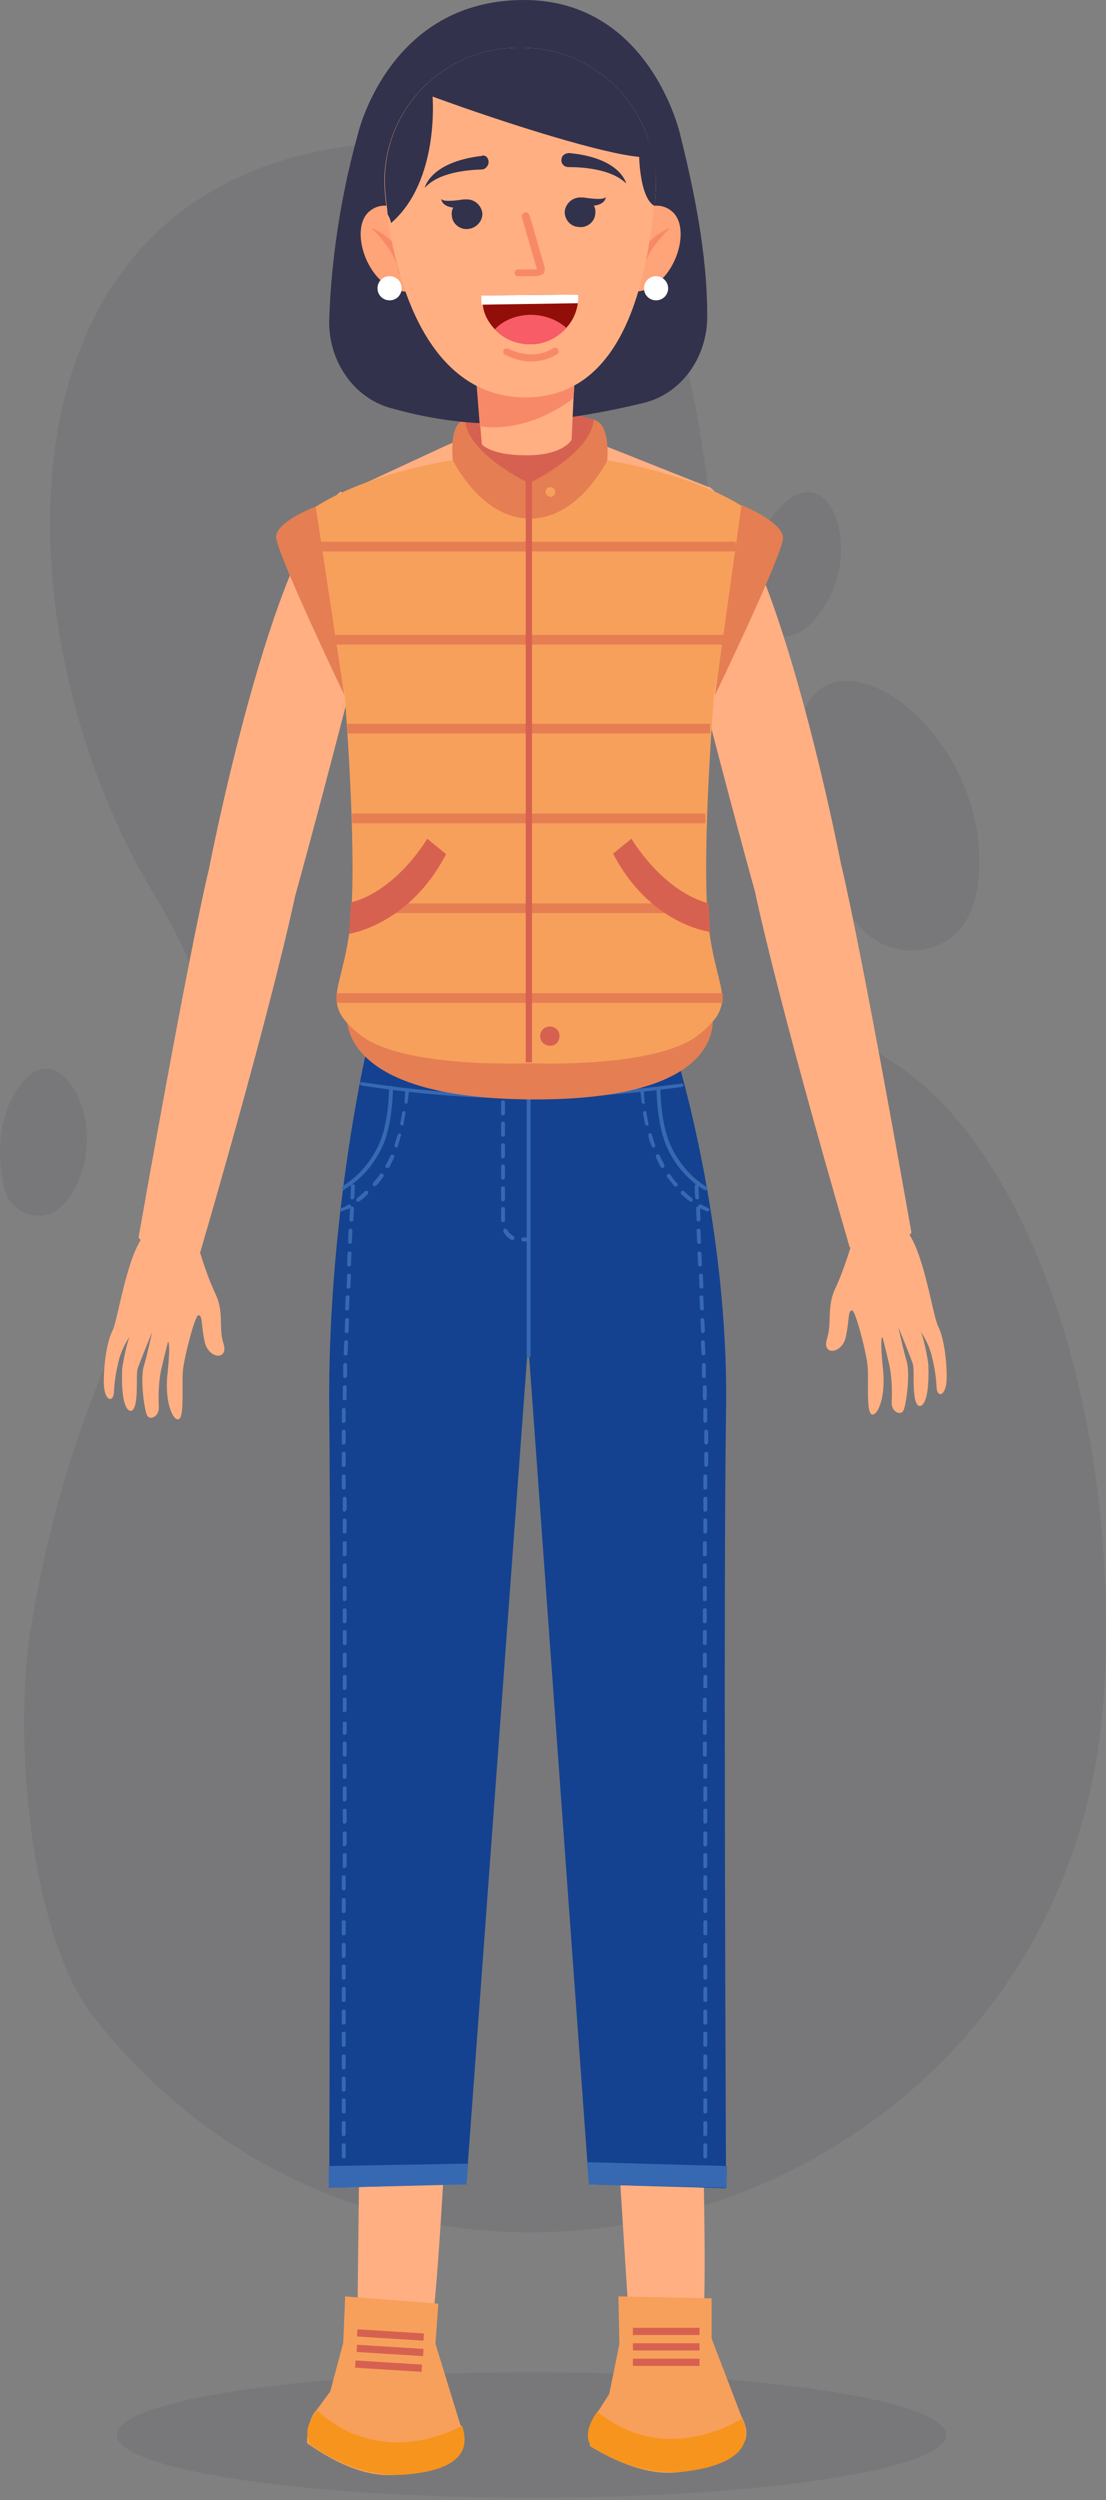 <?xml version="1.0" encoding="utf-8"?>
<!-- Generator: Adobe Illustrator 25.2.0, SVG Export Plug-In . SVG Version: 6.00 Build 0)  -->
<svg version="1.1" id="Layer_1" xmlns="http://www.w3.org/2000/svg" xmlns:xlink="http://www.w3.org/1999/xlink" x="0px" y="0px"
	 viewBox="0 0 229.1 517.8" style="enable-background:new 0 0 229.1 517.8;" xml:space="preserve">
<rect x="0" y="0" width="229.1" height="517.8" fill="#808080" stroke="none"/>
<style type="text/css">
	.st0{opacity:0.1;fill:#32324C;enable-background:new    ;}
	.st1{fill:#FFAF82;}
	.st2{fill:#144290;}
	.st3{fill:#3669B2;}
	.st4{fill:#D76150;}
	.st5{fill:#E57E53;}
	.st6{fill:#F7A05B;}
	.st7{fill:#32324C;}
	.st8{fill:#FFA378;}
	.st9{fill:#FFFFFF;}
	.st10{fill:#F88968;}
	.st11{fill:#920E08;}
	.st12{fill:#F85C66;}
	.st13{fill:#F7941D;}
</style>
<g>
	<ellipse class="st0" cx="110.1" cy="504.3" rx="85.9" ry="13"/>
	<g>
		<path class="st0" d="M228.6,351.8c-7.3,107-142.2,150.4-208.9,66.3C6,401,2.8,359.6,6.3,337.8c14.2-88,59.3-97,25.6-152.6
			S-4.8,28.4,88.3,29.3c92.9,0.8,33.1,149.4,97.1,191C214.5,239.2,232.4,296.1,228.6,351.8z"/>
		<path class="st0" d="M193.4,196.1c-5.6,2-11.8,0.1-15.6-4.5c-6.1-7.3-15.8-22.1-12.8-39.4c4.1-24.6,35.3-4.9,37.7,22.7
			C203.8,188.8,198.8,194.3,193.4,196.1z"/>
		<path class="st0" d="M160.2,131.5c-3-1-4.9-3.8-5.1-6.9c-0.1-4.9,0.6-14.1,7.3-20.3c9.6-8.9,16.2,9.3,8.3,21.4
			C166.8,131.8,163,132.3,160.2,131.5z"/>
		<path class="st0" d="M7,251.7c-3.1-0.4-5.5-2.8-6.2-5.8c-1-4.8-2-14.1,3.5-21.3c7.7-10.4,17.6,6.2,12.1,19.6
			C13.6,250.9,10,252.2,7,251.7z"/>
	</g>
	<path class="st1" d="M76.3,256.2c0,0-2.3,95-1,116L74,482.9c-0.7,1.8-1.4,3.4-1.7,4.2c-1.3,2.8-3.1,7-2.8,10c0,0.4,0.1,1,0.6,1.4
		c0.8,0.8,2.1,0.7,2.7,0.7c2.3-0.1,4.6,0.3,6.9,0.3c4.6,0.1,8.3,1.3,10.1,0c0.3-0.1,0.6-0.4,0.8-1c0.3-0.7,0-1.4,0-2.5
		c0-0.8,0.1-1.3,0.1-2c0.4-3-0.3-6.1-0.4-6.5c-0.4-1.8-0.8-2.3-1-3.8c0-1,0.1-1.8,0.3-2.5c2-18.7,2.3-38.6,4.6-59.3
		c2.1-18,3.7-34.5,1.1-49.7c6.9-30,9.7-71,10.1-106.4C105.4,265.9,91.9,256.2,76.3,256.2z"/>
	<path class="st1" d="M139.2,168.4c-0.8,17.2-1.7,34.4-2.5,51.5c-1.4,1.8-10.4,13.2-26.3,14.5c-18.6,1.4-30.3-12.2-31.4-13.5
		c0.4-17,0.7-33.9,1.1-51l-1.8-24.2c-7.5-5.3-5.3-20.3-5.3-20.3l-3.7-22.4l22.2-10.3l6.3-2.8l18.6-0.7l7.3,2.5l23.4,9.3l-2.7,23.8
		c0,0,3.2,12.4-3.7,19L139.2,168.4z"/>
	<path class="st1" d="M125.4,92.1c-0.7,4.4-3.2,19.6-15.2,19.6c-12.4,0-16.2-15.2-16.9-19.3l6.3-2.7l18.6-0.3L125.4,92.1z"/>
	<path class="st1" d="M135.1,147.1c0,0-20.4,14.4-49.8,0.8C85.3,148,112.7,155.4,135.1,147.1"/>
	<g>
		<g>
			<g>
				<path class="st1" d="M41.2,258.6c0,0,1.5,5.3,3.4,9.3s0.6,6.9,1.7,10.4s-3.1,3.2-3.9-0.4c-0.8-3.7-0.4-5.5-1.3-5.5
					c-0.7-0.1-3,8.9-3.2,11.4c-0.3,2.5,0.3,9-0.7,10c-1,1-3.2-2.7-2.5-9.3c0.7-6.8,0.1-6.6,0.1-6.6s-0.7,2.7-1.3,5.3
					c-0.7,2.8-0.7,6.2-0.6,8.2s-1.8,2.8-2.4,1.8s-1.5-7.7-0.7-10.3c0.8-2.7,1.7-7,1.7-7s-2.5,6.1-3,7.6c-0.4,1.5,0.3,7.5-1.1,8.6
					c-0.6,0.4-2.4-0.1-2.1-8.6c0,0,0.6-4.1,1.5-6.6c0,0-1.4,2-2.1,4.5c-0.6,2.3-1,4.6-1.1,6.9c-0.1,2.3-2.1,2-2.1-2.1
					s0.7-8.4,1.8-10.6c1.1-2.1,2.8-14.6,6.2-19.3L41.2,258.6z"/>
			</g>
		</g>
		<g>
			<path class="st1" d="M75.3,131.8c0,0-7.6,30.1-14.2,53.9c0,0-4.1,20.3-19.6,73.6c0,0-8,3.2-12.8-3c0,0,10.1-57.6,14.6-76.4
				c0,0,13-67.3,27.3-78.1C70.7,101.9,81.6,115.3,75.3,131.8z"/>
		</g>
	</g>
	<g>
		<g>
			<g>
				<path class="st1" d="M176.4,257.6c0,0-1.5,5.3-3.4,9.3c-1.8,3.9-0.6,6.9-1.7,10.4c-1.1,3.5,3.1,3.2,3.9-0.4
					c0.8-3.7,0.4-5.5,1.3-5.5c0.7-0.1,3,8.9,3.2,11.4c0.3,2.5-0.3,9,0.7,10c1,1,3.2-2.7,2.5-9.3c-0.7-6.8-0.1-6.6-0.1-6.6
					s0.7,2.7,1.3,5.3c0.7,2.8,0.7,6.2,0.6,8.2c-0.1,2,1.8,2.8,2.4,1.8c0.6-1,1.5-7.7,0.7-10.3c-0.8-2.7-1.7-7-1.7-7s2.5,6.1,3,7.6
					c0.4,1.5-0.3,7.5,1.1,8.6c0.6,0.4,2.4-0.1,2.1-8.6c0,0-0.6-4.1-1.5-6.6c0,0,1.4,2,2.1,4.5c0.6,2.3,1,4.6,1.1,6.9
					c0.1,2.3,2.1,2,2.1-2.1c0-4.1-0.7-8.4-1.8-10.6s-2.8-14.6-6.2-19.3L176.4,257.6z"/>
			</g>
		</g>
		<g>
			<path class="st1" d="M142.2,130.8c0,0,7.6,30.1,14.2,53.9c0,0,4.1,20.3,19.6,73.6c0,0,8,3.2,12.8-3c0,0-10.1-57.6-14.6-76.4
				c0,0-13-67.3-27.3-78.1C146.8,100.9,135.8,114.3,142.2,130.8z"/>
		</g>
	</g>
	<path class="st1" d="M115.7,256.1c0,0,4.9,94.9,7.7,115.9l7,110.4c-0.6,2-1.1,3.4-1.4,4.4c-1,3-2.5,7.3-2,10.1
		c0.1,0.4,0.3,1,0.7,1.4c0.8,0.7,2.1,0.6,2.7,0.6c2.3-0.3,4.6-0.1,6.9-0.3c4.6-0.3,8.4,0.6,10.1-0.7c0.1-0.1,0.6-0.6,0.8-1
		c0.3-0.8-0.1-1.4-0.3-2.5c-0.1-0.8,0-1.3,0-2c0.1-3-0.8-6.1-0.8-6.5c-0.6-1.8-1-2.1-1.3-3.7c-0.1-1,0-1.8,0-2.5
		c0.6-18.7-0.7-38.6,0.1-59.4c0.7-18.2,1-34.6-2.7-49.7c4.6-30.4,4.4-71.5,2.1-107C145.4,263.6,131.3,254.7,115.7,256.1z"/>
	<g>
		<g>
			<path class="st2" d="M140.1,218.6c0,0-22.2,1.5-32.7,1.5c-10.7,0-31.7-1.5-31.7-1.5s-7.9,34.5-7.5,73.4c0.4,37.9,0,161.1,0,161.1
				l28.4-0.8l12.8-174.2L122,452.4l28.4,0.8c0,0-0.6-123.2,0-161.1C151,253.6,140.1,218.6,140.1,218.6z"/>
		</g>
		<g>
			<path class="st3" d="M108,227.5c-17.5,0-33.1-2.7-33.2-2.7s-0.3-0.3-0.3-0.4c0-0.1,0.3-0.3,0.4-0.3s15.8,2.7,33.1,2.7
				s33.1-2.4,33.2-2.4c0.1,0,0.4,0.1,0.4,0.3c0,0.1-0.1,0.4-0.3,0.4C141.2,225.1,125.4,227.5,108,227.5z"/>
		</g>
		<g>
			<g>
				<g>
					<path class="st3" d="M104.2,222c-0.3,0-0.4-0.1-0.4-0.4v-1.1c0-0.3,0.1-0.4,0.4-0.4c0.3,0,0.4,0.1,0.4,0.4v1.1
						C104.6,221.9,104.4,222,104.2,222z"/>
				</g>
				<g>
					<path class="st3" d="M106.1,256.8H106c-0.7-0.3-1.4-1-1.7-1.7c-0.1-0.1,0-0.4,0.1-0.6c0.1-0.1,0.4,0,0.6,0.1
						c0.3,0.6,0.8,1.1,1.4,1.4c0.1,0.1,0.3,0.3,0.1,0.6C106.4,256.8,106.3,256.8,106.1,256.8z M104.2,253.1c-0.3,0-0.4-0.1-0.4-0.4
						v-2.3c0-0.3,0.1-0.4,0.4-0.4c0.3,0,0.4,0.1,0.4,0.4v2.3C104.6,253,104.4,253.1,104.2,253.1z M104.2,248.8
						c-0.3,0-0.4-0.1-0.4-0.4v-2.3c0-0.3,0.1-0.4,0.4-0.4c0.3,0,0.4,0.1,0.4,0.4v2.3C104.6,248.5,104.4,248.8,104.2,248.8z
						 M104.2,244.3c-0.3,0-0.4-0.1-0.4-0.4v-2.3c0-0.3,0.1-0.4,0.4-0.4c0.3,0,0.4,0.1,0.4,0.4v2.3
						C104.6,244.1,104.4,244.3,104.2,244.3z M104.2,239.9c-0.3,0-0.4-0.1-0.4-0.4v-2.3c0-0.3,0.1-0.4,0.4-0.4c0.3,0,0.4,0.1,0.4,0.4
						v2.3C104.6,239.6,104.4,239.9,104.2,239.9z M104.2,235.4c-0.3,0-0.4-0.1-0.4-0.4v-2.3c0-0.3,0.1-0.4,0.4-0.4
						c0.3,0,0.4,0.1,0.4,0.4v2.3C104.6,235.3,104.4,235.4,104.2,235.4z M104.2,231c-0.3,0-0.4-0.1-0.4-0.4v-2.3
						c0-0.3,0.1-0.4,0.4-0.4c0.3,0,0.4,0.1,0.4,0.4v2.3C104.6,230.8,104.4,231,104.2,231z M104.2,226.5c-0.3,0-0.4-0.1-0.4-0.4v-2.3
						c0-0.3,0.1-0.4,0.4-0.4c0.3,0,0.4,0.1,0.4,0.4v2.3C104.6,226.4,104.4,226.5,104.2,226.5z"/>
				</g>
				<g>
					<path class="st3" d="M109.5,257.1h-1.1c-0.3,0-0.4-0.1-0.4-0.4c0-0.3,0.1-0.4,0.4-0.4h1.1c0.3,0,0.4,0.1,0.4,0.4
						C109.8,256.9,109.7,257.1,109.5,257.1z"/>
				</g>
			</g>
		</g>
		<g>
			<path class="st3" d="M70.8,250.9c-0.1,0-0.3-0.1-0.4-0.3c0-0.1,0-0.4,0.3-0.4c0,0,0.6-0.1,1.4-0.7c0.1-0.1,0.4,0,0.6,0.1
				c0.1,0.1,0,0.4-0.1,0.6C71.6,250.6,70.9,250.7,70.8,250.9C70.9,250.9,70.9,250.9,70.8,250.9z M74.2,248.9c-0.1,0-0.3,0-0.3-0.1
				c-0.1-0.1-0.1-0.4,0-0.6c0.6-0.4,1.1-1,1.7-1.5c0.1-0.1,0.4-0.1,0.6,0c0.1,0.1,0.1,0.4,0,0.6c-0.6,0.6-1.1,1.1-1.8,1.5
				C74.3,248.8,74.3,248.9,74.2,248.9z M77.6,245.7c-0.1,0-0.1,0-0.3-0.1c-0.1-0.1-0.1-0.4,0-0.6c0.4-0.6,1-1.1,1.4-1.8
				c0.1-0.1,0.4-0.3,0.6-0.1c0.1,0.1,0.3,0.4,0.1,0.6c-0.4,0.7-1,1.3-1.4,1.8C77.7,245.5,77.6,245.7,77.6,245.7z M80.1,241.9h-0.1
				c-0.1-0.1-0.3-0.3-0.1-0.6c0.4-0.7,0.7-1.3,1-2c0.1-0.1,0.3-0.3,0.6-0.1c0.1,0.1,0.3,0.3,0.1,0.6c-0.3,0.7-0.7,1.4-1,2.1
				C80.4,241.7,80.2,241.9,80.1,241.9z M82.1,237.7C81.9,237.7,81.9,237.7,82.1,237.7c-0.3-0.1-0.4-0.3-0.4-0.6
				c0.3-0.7,0.4-1.4,0.7-2.1c0-0.1,0.3-0.3,0.4-0.3c0.1,0,0.3,0.3,0.3,0.4c-0.3,0.7-0.4,1.5-0.7,2.3
				C82.3,237.5,82.2,237.7,82.1,237.7z M83.3,233.1L83.3,233.1c-0.3,0-0.4-0.3-0.4-0.4c0.1-0.7,0.3-1.5,0.4-2.3
				c0-0.1,0.3-0.3,0.4-0.3c0.1,0,0.3,0.3,0.3,0.4c-0.1,0.7-0.3,1.5-0.4,2.3C83.6,233.1,83.5,233.1,83.3,233.1z M84.2,228.6
				L84.2,228.6c-0.3,0-0.4-0.3-0.4-0.4c0.1-1.4,0.1-2.3,0.1-2.3c0-0.3,0.1-0.4,0.4-0.4s0.4,0.1,0.4,0.4c0,0,0,0.8-0.3,2.4
				C84.5,228.5,84.3,228.6,84.2,228.6z"/>
		</g>
		<g>
			<path class="st3" d="M71.2,246.5c-0.1,0-0.3-0.1-0.3-0.3c-0.1-0.1,0-0.4,0.1-0.6c0,0,4.5-2.3,7.3-8.2c2.3-4.6,2.3-12,2.3-12.1
				c0-0.3,0.1-0.4,0.4-0.4s0.4,0.1,0.4,0.4s0,7.6-2.3,12.4c-3,6.2-7.5,8.4-7.7,8.6C71.4,246.5,71.2,246.5,71.2,246.5z"/>
		</g>
		<g>
			<path class="st3" d="M109.5,281.2c-0.3,0-0.4-0.1-0.4-0.4v-60.3c0-0.3,0.1-0.4,0.4-0.4s0.4,0.1,0.4,0.4v60.4
				C109.8,281,109.7,281.2,109.5,281.2z"/>
		</g>
		<g>
			<path class="st4" d="M105.3,223.6c0-0.8,0.7-1.5,1.5-1.5s1.5,0.7,1.5,1.5s-0.7,1.5-1.5,1.5C106,225.1,105.3,224.4,105.3,223.6z"
				/>
		</g>
		<g>
			<polygon class="st3" points="93.6,219.8 93,226.7 95.4,226.7 95.9,219.9 			"/>
		</g>
		<g>
			<polygon class="st3" points="118.2,219.9 118.5,226.8 121.1,226.5 120.6,219.8 			"/>
		</g>
		<g>
			<path class="st3" d="M71.2,451.6c-0.3,0-0.4-0.1-0.4-0.4V449c0-0.3,0.1-0.4,0.4-0.4s0.4,0.1,0.4,0.4v2.3
				C71.6,451.5,71.5,451.6,71.2,451.6z M71.2,447c-0.3,0-0.4-0.1-0.4-0.4v-2.3c0-0.3,0.1-0.4,0.4-0.4s0.4,0.1,0.4,0.4v2.3
				C71.6,446.9,71.5,447,71.2,447z M71.2,442.4c-0.3,0-0.4-0.1-0.4-0.4v-2.3c0-0.3,0.1-0.4,0.4-0.4s0.4,0.1,0.4,0.4v2.3
				C71.6,442.2,71.5,442.4,71.2,442.4z M71.2,437.7c-0.3,0-0.4-0.1-0.4-0.4V435c0-0.3,0.1-0.4,0.4-0.4s0.4,0.1,0.4,0.4v2.3
				C71.6,437.6,71.5,437.7,71.2,437.7z M71.2,433.2c-0.3,0-0.4-0.1-0.4-0.4v-2.3c0-0.3,0.1-0.4,0.4-0.4s0.4,0.1,0.4,0.4v2.3
				C71.6,432.9,71.5,433.2,71.2,433.2z M71.2,428.6c-0.3,0-0.4-0.1-0.4-0.4v-2.3c0-0.3,0.1-0.4,0.4-0.4s0.4,0.1,0.4,0.4v2.3
				C71.6,428.3,71.5,428.6,71.2,428.6z M71.2,423.9c-0.3,0-0.4-0.1-0.4-0.4v-2.3c0-0.3,0.1-0.4,0.4-0.4s0.4,0.1,0.4,0.4v2.3
				C71.6,423.8,71.5,423.9,71.2,423.9z M71.2,419.3c-0.3,0-0.4-0.1-0.4-0.4v-2.3c0-0.3,0.1-0.4,0.4-0.4s0.4,0.1,0.4,0.4v2.3
				C71.6,419.1,71.5,419.3,71.2,419.3z M71.2,414.6c-0.3,0-0.4-0.1-0.4-0.4v-2.3c0-0.3,0.1-0.4,0.4-0.4s0.4,0.1,0.4,0.4v2.3
				C71.6,414.5,71.5,414.6,71.2,414.6z M71.2,410c-0.3,0-0.4-0.1-0.4-0.4v-2.3c0-0.3,0.1-0.4,0.4-0.4l0,0c0.3,0,0.4,0.1,0.4,0.4v2.3
				C71.6,409.8,71.5,410,71.2,410z M71.2,405.5L71.2,405.5c-0.3,0-0.4-0.1-0.4-0.4v-2.3c0-0.3,0.1-0.4,0.4-0.4l0,0
				c0.3,0,0.4,0.1,0.4,0.4v2.3C71.6,405.2,71.5,405.5,71.2,405.5z M71.2,400.8L71.2,400.8c-0.3,0-0.4-0.1-0.4-0.4v-2.3
				c0-0.3,0.1-0.4,0.4-0.4l0,0c0.3,0,0.4,0.1,0.4,0.4v2.3C71.6,400.7,71.5,400.8,71.2,400.8z M71.2,396.2L71.2,396.2
				c-0.3,0-0.4-0.1-0.4-0.4v-2.3c0-0.3,0.1-0.4,0.4-0.4s0.4,0.1,0.4,0.4v2.3C71.6,396,71.5,396.2,71.2,396.2z M71.2,391.5
				L71.2,391.5c-0.3,0-0.4-0.1-0.4-0.4v-2.3c0-0.3,0.1-0.4,0.4-0.4l0,0c0.3,0,0.4,0.1,0.4,0.4v2.3C71.6,391.4,71.5,391.5,71.2,391.5
				z M71.4,386.9L71.4,386.9c-0.3,0-0.4-0.1-0.4-0.4v-2.3c0-0.3,0.1-0.4,0.4-0.4l0,0c0.3,0,0.4,0.1,0.4,0.4v2.3
				C71.6,386.7,71.5,386.9,71.4,386.9z M71.4,382.4L71.4,382.4c-0.3,0-0.4-0.1-0.4-0.4v-2.3c0-0.3,0.1-0.4,0.4-0.4l0,0
				c0.3,0,0.4,0.1,0.4,0.4v2.3C71.6,382.1,71.5,382.4,71.4,382.4z M71.4,377.7L71.4,377.7c-0.3,0-0.4-0.1-0.4-0.4v-2.3
				c0-0.3,0.1-0.4,0.4-0.4l0,0c0.3,0,0.4,0.1,0.4,0.4v2.3C71.6,377.6,71.5,377.7,71.4,377.7z M71.4,373.1L71.4,373.1
				c-0.3,0-0.4-0.1-0.4-0.4v-2.3c0-0.3,0.1-0.4,0.4-0.4l0,0c0.3,0,0.4,0.1,0.4,0.4v2.3C71.8,372.9,71.5,373.1,71.4,373.1z
				 M71.4,368.4L71.4,368.4c-0.3,0-0.4-0.1-0.4-0.4v-2.3c0-0.3,0.1-0.4,0.4-0.4l0,0c0.3,0,0.4,0.1,0.4,0.4v2.3
				C71.8,368.3,71.5,368.4,71.4,368.4z M71.4,363.8L71.4,363.8c-0.3,0-0.4-0.1-0.4-0.4v-2.3c0-0.3,0.1-0.4,0.4-0.4l0,0
				c0.3,0,0.4,0.1,0.4,0.4v2.3C71.8,363.7,71.6,363.8,71.4,363.8z M71.4,359.3L71.4,359.3c-0.3,0-0.4-0.1-0.4-0.4v-2.3h0.4h0.4v2.3
				C71.8,359,71.6,359.3,71.4,359.3z M71.4,354.6L71.4,354.6c-0.3,0-0.4-0.1-0.4-0.4V352c0-0.3,0.1-0.4,0.4-0.4l0,0
				c0.3,0,0.4,0.1,0.4,0.4v2.3C71.8,354.4,71.6,354.6,71.4,354.6z M71.4,350L71.4,350c-0.3,0-0.4-0.1-0.4-0.4v-2.3
				c0-0.3,0.1-0.4,0.4-0.4l0,0c0.3,0,0.4,0.1,0.4,0.4v2.3C71.8,349.9,71.6,350,71.4,350z M71.4,345.4L71.4,345.4
				c-0.3,0-0.4-0.1-0.4-0.4v-2.3c0-0.3,0.1-0.4,0.4-0.4l0,0c0.3,0,0.4,0.1,0.4,0.4v2.3C71.8,345.2,71.6,345.4,71.4,345.4z
				 M71.4,340.7c-0.3,0-0.4-0.1-0.4-0.4V338c0-0.3,0.1-0.4,0.4-0.4s0.4,0.1,0.4,0.4v2.3C71.8,340.6,71.6,340.7,71.4,340.7z
				 M71.4,336.2c-0.3,0-0.4-0.1-0.4-0.4v-2.3c0-0.3,0.1-0.4,0.4-0.4l0,0c0.3,0,0.4,0.1,0.4,0.4v2.3
				C71.8,335.9,71.6,336.2,71.4,336.2L71.4,336.2z M71.4,331.6c-0.3,0-0.4-0.1-0.4-0.4v-2.3c0-0.3,0.1-0.4,0.4-0.4l0,0
				c0.3,0,0.4,0.1,0.4,0.4v2.3C71.8,331.4,71.6,331.6,71.4,331.6L71.4,331.6z M71.4,326.9c-0.3,0-0.4-0.1-0.4-0.4v-2.3
				c0-0.3,0.1-0.4,0.4-0.4l0,0c0.3,0,0.4,0.1,0.4,0.4v2.3C71.8,326.8,71.6,326.9,71.4,326.9L71.4,326.9z M71.4,322.3
				c-0.3,0-0.4-0.1-0.4-0.4v-2.3c0-0.3,0.1-0.4,0.4-0.4l0,0c0.3,0,0.4,0.1,0.4,0.4v2.3C71.8,322.1,71.6,322.3,71.4,322.3L71.4,322.3
				z M71.4,317.6c-0.3,0-0.4-0.1-0.4-0.4v-2.3c0-0.3,0.1-0.4,0.4-0.4l0,0c0.1,0,0.4,0.1,0.4,0.4v2.3
				C71.8,317.5,71.5,317.6,71.4,317.6L71.4,317.6z M71.4,313.1c-0.1,0-0.4-0.1-0.4-0.4c0-0.8,0-1.5,0-2.3c0-0.3,0.1-0.4,0.4-0.4l0,0
				c0.1,0,0.4,0.1,0.4,0.4c0,0.7,0,1.5,0,2.3C71.6,312.8,71.5,313.1,71.4,313.1L71.4,313.1z M71.2,308.5c-0.1,0-0.4-0.1-0.4-0.4
				c0-0.7,0-1.5,0-2.3c0-0.3,0.1-0.4,0.4-0.4l0,0c0.3,0,0.4,0.1,0.4,0.4c0,0.8,0,1.5,0,2.3C71.6,308.3,71.5,308.5,71.2,308.5
				L71.2,308.5z M71.2,303.8c-0.3,0-0.4-0.1-0.4-0.4c0-0.7,0-1.5,0-2.3c0-0.3,0.1-0.4,0.4-0.4l0,0c0.3,0,0.4,0.1,0.4,0.4
				c0,0.8,0,1.5,0,2.3C71.6,303.7,71.4,303.8,71.2,303.8z M71.2,299.2L71.2,299.2c-0.3,0-0.4-0.1-0.4-0.4c0-0.7,0-1.5,0-2.3
				c0-0.1,0.1-0.4,0.4-0.4l0,0c0.3,0,0.4,0.1,0.4,0.4c0,0.8,0,1.5,0,2.3C71.6,299,71.4,299.2,71.2,299.2z M71.2,294.7L71.2,294.7
				c-0.3,0-0.4-0.1-0.4-0.4c0-0.7,0-1.5,0-2.3c0-0.1,0.1-0.4,0.4-0.4l0,0c0.3,0,0.4,0.1,0.4,0.4c0,0.8,0,1.5,0,2.3
				C71.6,294.4,71.5,294.7,71.2,294.7z M71.4,290L71.4,290c-0.3,0-0.4-0.1-0.4-0.4c0-0.7,0-1.5,0-2.3c0-0.1,0.1-0.4,0.4-0.4l0,0
				c0.3,0,0.4,0.1,0.4,0.4c0,0.7,0,1.5,0,2.3C71.8,289.9,71.6,290,71.4,290z M71.5,285.4L71.5,285.4c-0.3,0-0.4-0.1-0.4-0.4v-2.3
				c0-0.3,0.1-0.4,0.4-0.4s0.4,0.1,0.4,0.4v2.3C71.9,285.2,71.6,285.4,71.5,285.4z M71.6,280.7L71.6,280.7c-0.3,0-0.4-0.1-0.4-0.4
				l0.1-2.3c0-0.3,0.1-0.4,0.4-0.4s0.4,0.1,0.4,0.4l-0.1,2.3C72.1,280.6,71.8,280.7,71.6,280.7z M71.8,276.1L71.8,276.1
				c-0.3,0-0.4-0.1-0.4-0.4l0.1-2.3c0-0.3,0.1-0.4,0.4-0.4s0.4,0.1,0.4,0.4l-0.1,2.3C72.2,275.9,72.1,276.1,71.8,276.1z M71.9,271.4
				L71.9,271.4c-0.3,0-0.4-0.1-0.4-0.4l0.1-2.3c0-0.3,0.1-0.4,0.4-0.4s0.4,0.1,0.4,0.4l-0.1,2.3C72.3,271.3,72.2,271.4,71.9,271.4z
				 M72.2,266.9L72.2,266.9c-0.3,0-0.4-0.1-0.4-0.4l0.1-2.3c0-0.3,0.1-0.4,0.4-0.4s0.4,0.1,0.4,0.4l-0.1,2.3
				C72.5,266.8,72.3,266.9,72.2,266.9z M72.3,262.3L72.3,262.3c-0.3,0-0.4-0.1-0.4-0.4l0.1-2.3c0-0.3,0.1-0.4,0.4-0.4
				s0.4,0.1,0.4,0.4l-0.1,2.3C72.8,262.1,72.5,262.3,72.3,262.3z M72.5,257.6L72.5,257.6c-0.3,0-0.4-0.1-0.4-0.4l0.1-2.3
				c0-0.3,0.1-0.4,0.4-0.4s0.4,0.1,0.4,0.4l-0.1,2.3C72.9,257.5,72.8,257.6,72.5,257.6z M72.8,253L72.8,253c-0.3,0-0.4-0.1-0.4-0.4
				l0.1-2.3c0-0.3,0.1-0.4,0.4-0.4s0.4,0.1,0.4,0.4l-0.1,2.4C73.2,252.9,72.9,253,72.8,253z M73,248.4
				C72.9,248.4,72.9,248.4,73,248.4c-0.3,0-0.4-0.1-0.4-0.4c0.1-1.5,0.1-2.3,0.1-2.3c0-0.3,0.1-0.4,0.4-0.4s0.4,0.1,0.4,0.4
				c0,0,0,0.8-0.1,2.3C73.3,248.2,73.2,248.4,73,248.4z"/>
		</g>
		<g>
			<path class="st3" d="M146.5,250.9C146.5,250.9,146.4,250.9,146.5,250.9c-0.1,0-0.7-0.3-1.7-0.7c-0.1-0.1-0.3-0.3-0.1-0.6
				c0.1-0.1,0.3-0.3,0.6-0.1c0.8,0.4,1.4,0.7,1.4,0.7c0.1,0,0.3,0.3,0.3,0.4C146.8,250.7,146.7,250.9,146.5,250.9z M143.2,248.9
				c-0.1,0-0.1,0-0.3-0.1c-0.6-0.4-1.3-1-1.8-1.5c-0.1-0.1-0.1-0.4,0-0.6c0.1-0.1,0.4-0.1,0.6,0c0.6,0.6,1.1,1,1.7,1.5
				c0.1,0.1,0.1,0.4,0,0.6C143.4,248.8,143.3,248.9,143.2,248.9z M139.9,245.7c-0.1,0-0.3,0-0.3-0.1c-0.4-0.6-1-1.3-1.4-1.8
				c-0.1-0.1-0.1-0.4,0.1-0.6c0.1-0.1,0.4-0.1,0.6,0.1c0.4,0.6,0.8,1.3,1.4,1.8c0.1,0.1,0.1,0.4,0,0.6
				C140.1,245.7,139.9,245.7,139.9,245.7z M137.2,241.9c-0.1,0-0.3-0.1-0.3-0.1c-0.4-0.7-0.7-1.4-1-2.1c-0.1-0.1,0-0.4,0.1-0.6
				c0.1-0.1,0.4,0,0.6,0.1c0.3,0.7,0.7,1.4,1,2c0.1,0.1,0,0.4-0.1,0.6C137.4,241.9,137.4,241.9,137.2,241.9z M135.4,237.7
				c-0.1,0-0.3-0.1-0.4-0.3c-0.3-0.7-0.6-1.4-0.7-2.3c0-0.1,0-0.4,0.3-0.4c0.1,0,0.4,0,0.4,0.3c0.3,0.7,0.4,1.4,0.7,2.1
				C135.8,237.4,135.7,237.5,135.4,237.7L135.4,237.7z M134,233.1c-0.1,0-0.3-0.1-0.4-0.3c-0.1-0.7-0.3-1.5-0.4-2.3
				c0-0.1,0.1-0.4,0.3-0.4c0.1,0,0.4,0.1,0.4,0.3c0.1,0.7,0.3,1.5,0.4,2.3C134.4,233,134.4,233.1,134,233.1
				C134.1,233.1,134.1,233.1,134,233.1z M133.3,228.6c-0.1,0-0.4-0.1-0.4-0.3c-0.1-1.4-0.3-2.3-0.3-2.4c0-0.3,0.1-0.4,0.4-0.4
				c0.3,0,0.4,0.1,0.4,0.4c0,0,0,0.8,0.1,2.3C133.7,228.5,133.6,228.6,133.3,228.6L133.3,228.6z"/>
		</g>
		<g>
			<path class="st3" d="M146.1,246.5H146c-0.1-0.1-4.8-2.4-7.7-8.6c-2.3-4.8-2.3-12.1-2.3-12.4s0.1-0.4,0.4-0.4
				c0.3,0,0.4,0.1,0.4,0.4c0,0.1,0,7.5,2.3,12.1c2.8,5.9,7.3,8.2,7.3,8.2c0.1,0.1,0.3,0.3,0.1,0.6
				C146.4,246.5,146.3,246.5,146.1,246.5z"/>
		</g>
		<g>
			<path class="st3" d="M146.1,451.6c-0.3,0-0.4-0.1-0.4-0.4V449c0-0.3,0.1-0.4,0.4-0.4c0.3,0,0.4,0.1,0.4,0.4v2.3
				C146.5,451.5,146.4,451.6,146.1,451.6z M146.1,447c-0.3,0-0.4-0.1-0.4-0.4v-2.3c0-0.3,0.1-0.4,0.4-0.4c0.3,0,0.4,0.1,0.4,0.4v2.3
				C146.5,446.9,146.4,447,146.1,447z M146.1,442.4c-0.3,0-0.4-0.1-0.4-0.4v-2.3c0-0.3,0.1-0.4,0.4-0.4c0.3,0,0.4,0.1,0.4,0.4v2.3
				C146.5,442.2,146.4,442.4,146.1,442.4z M146.1,437.7c-0.3,0-0.4-0.1-0.4-0.4V435c0-0.3,0.1-0.4,0.4-0.4c0.3,0,0.4,0.1,0.4,0.4
				v2.3C146.5,437.6,146.4,437.7,146.1,437.7z M146.1,433.2c-0.3,0-0.4-0.1-0.4-0.4v-2.3c0-0.3,0.1-0.4,0.4-0.4
				c0.3,0,0.4,0.1,0.4,0.4v2.3C146.5,432.9,146.4,433.2,146.1,433.2z M146.1,428.6c-0.3,0-0.4-0.1-0.4-0.4v-2.3
				c0-0.3,0.1-0.4,0.4-0.4c0.3,0,0.4,0.1,0.4,0.4v2.3C146.5,428.3,146.4,428.6,146.1,428.6z M146.1,423.9c-0.3,0-0.4-0.1-0.4-0.4
				v-2.3c0-0.3,0.1-0.4,0.4-0.4c0.3,0,0.4,0.1,0.4,0.4v2.3C146.5,423.8,146.4,423.9,146.1,423.9z M146.1,419.3
				c-0.3,0-0.4-0.1-0.4-0.4v-2.3c0-0.3,0.1-0.4,0.4-0.4c0.3,0,0.4,0.1,0.4,0.4v2.3C146.5,419.1,146.4,419.3,146.1,419.3z
				 M146.1,414.6c-0.3,0-0.4-0.1-0.4-0.4v-2.3c0-0.3,0.1-0.4,0.4-0.4c0.3,0,0.4,0.1,0.4,0.4v2.3
				C146.5,414.5,146.4,414.6,146.1,414.6z M146.1,410c-0.3,0-0.4-0.1-0.4-0.4v-2.3c0-0.3,0.1-0.4,0.4-0.4l0,0c0.3,0,0.4,0.1,0.4,0.4
				v2.3C146.5,409.8,146.4,410,146.1,410z M146.1,405.5c-0.3,0-0.4-0.1-0.4-0.4v-2.3c0-0.3,0.1-0.4,0.4-0.4l0,0
				c0.3,0,0.4,0.1,0.4,0.4v2.3C146.5,405.2,146.4,405.5,146.1,405.5L146.1,405.5z M146.1,400.8c-0.3,0-0.4-0.1-0.4-0.4v-2.3
				c0-0.3,0.1-0.4,0.4-0.4l0,0c0.3,0,0.4,0.1,0.4,0.4v2.3C146.5,400.7,146.4,400.8,146.1,400.8L146.1,400.8z M146.1,396.2
				c-0.3,0-0.4-0.1-0.4-0.4v-2.3c0-0.3,0.1-0.4,0.4-0.4l0,0c0.3,0,0.4,0.1,0.4,0.4v2.3C146.5,396,146.4,396.2,146.1,396.2
				L146.1,396.2z M146.1,391.5c-0.3,0-0.4-0.1-0.4-0.4v-2.3c0-0.3,0.1-0.4,0.4-0.4l0,0c0.3,0,0.4,0.1,0.4,0.4v2.3
				C146.5,391.4,146.4,391.5,146.1,391.5L146.1,391.5z M146.1,386.9c-0.3,0-0.4-0.1-0.4-0.4v-2.3c0-0.3,0.1-0.4,0.4-0.4l0,0
				c0.3,0,0.4,0.1,0.4,0.4v2.3C146.5,386.7,146.3,386.9,146.1,386.9L146.1,386.9z M146.1,382.4c-0.3,0-0.4-0.1-0.4-0.4v-2.3
				c0-0.3,0.1-0.4,0.4-0.4l0,0c0.3,0,0.4,0.1,0.4,0.4v2.3C146.5,382.1,146.3,382.4,146.1,382.4L146.1,382.4z M146.1,377.7
				c-0.3,0-0.4-0.1-0.4-0.4v-2.3c0-0.3,0.1-0.4,0.4-0.4c0.3,0,0.4,0.1,0.4,0.4v2.3C146.4,377.6,146.3,377.7,146.1,377.7L146.1,377.7
				z M146.1,373.1c-0.3,0-0.4-0.1-0.4-0.4v-2.3c0-0.3,0.1-0.4,0.4-0.4l0,0c0.3,0,0.4,0.1,0.4,0.4v2.3
				C146.4,372.9,146.3,373.1,146.1,373.1L146.1,373.1z M146.1,368.4c-0.3,0-0.4-0.1-0.4-0.4v-2.3c0-0.3,0.1-0.4,0.4-0.4l0,0
				c0.3,0,0.4,0.1,0.4,0.4v2.3C146.4,368.3,146.3,368.4,146.1,368.4L146.1,368.4z M146,363.8c-0.3,0-0.4-0.1-0.4-0.4v-2.3
				c0-0.3,0.1-0.4,0.4-0.4l0,0c0.3,0,0.4,0.1,0.4,0.4v2.3C146.4,363.7,146.3,363.8,146,363.8L146,363.8z M146,359.3
				c-0.3,0-0.4-0.1-0.4-0.4v-2.3c0-0.3,0.1-0.4,0.4-0.4l0,0c0.3,0,0.4,0.1,0.4,0.4v2.3C146.4,359,146.3,359.3,146,359.3L146,359.3z
				 M146,354.6c-0.3,0-0.4-0.1-0.4-0.4V352c0-0.3,0.1-0.4,0.4-0.4l0,0c0.3,0,0.4,0.1,0.4,0.4v2.3C146.4,354.4,146.3,354.6,146,354.6
				L146,354.6z M145.7,349.6v-2.3c0-0.3,0.1-0.4,0.4-0.4l0,0c0.3,0,0.4,0.1,0.4,0.4v2.3H145.7z M146,345.4c-0.3,0-0.4-0.1-0.4-0.4
				v-2.3c0-0.3,0.1-0.4,0.4-0.4s0.4,0.1,0.4,0.4v2.3C146.4,345.2,146.3,345.4,146,345.4L146,345.4z M146,340.7
				c-0.3,0-0.4-0.1-0.4-0.4V338c0-0.3,0.1-0.4,0.4-0.4l0,0c0.3,0,0.4,0.1,0.4,0.4v2.3C146.4,340.6,146.3,340.7,146,340.7z
				 M146,336.2L146,336.2c-0.3,0-0.4-0.1-0.4-0.4v-2.3c0-0.3,0.1-0.4,0.4-0.4l0,0c0.3,0,0.4,0.1,0.4,0.4v2.3
				C146.4,335.9,146.3,336.2,146,336.2z M146,331.6L146,331.6c-0.3,0-0.4-0.1-0.4-0.4v-2.3c0-0.3,0.1-0.4,0.4-0.4l0,0
				c0.3,0,0.4,0.1,0.4,0.4v2.3C146.4,331.4,146.3,331.6,146,331.6z M146,326.9L146,326.9c-0.3,0-0.4-0.1-0.4-0.4v-2.3
				c0-0.3,0.1-0.4,0.4-0.4l0,0c0.3,0,0.4,0.1,0.4,0.4v2.3C146.4,326.8,146.3,326.9,146,326.9z M146,322.3L146,322.3
				c-0.3,0-0.4-0.1-0.4-0.4v-2.3c0-0.3,0.1-0.4,0.4-0.4l0,0c0.3,0,0.4,0.1,0.4,0.4v2.3C146.4,322.1,146.3,322.3,146,322.3z
				 M146.1,317.6L146.1,317.6c-0.3,0-0.4-0.1-0.4-0.4v-2.3c0-0.3,0.1-0.4,0.4-0.4l0,0c0.3,0,0.4,0.1,0.4,0.4v2.3
				C146.4,317.5,146.3,317.6,146.1,317.6z M146.1,313.1L146.1,313.1c-0.3,0-0.4-0.1-0.4-0.4c0-0.8,0-1.5,0-2.3
				c0-0.1,0.1-0.4,0.4-0.4l0,0c0.3,0,0.4,0.1,0.4,0.4c0,0.7,0,1.5,0,2.3C146.5,312.8,146.3,313.1,146.1,313.1z M146.1,308.5
				L146.1,308.5c-0.3,0-0.4-0.1-0.4-0.4c0-0.7,0-1.5,0-2.3c0-0.3,0.1-0.4,0.4-0.4l0,0c0.3,0,0.4,0.1,0.4,0.4c0,0.8,0,1.5,0,2.3
				C146.5,308.3,146.4,308.5,146.1,308.5z M146.3,303.8c-0.3,0-0.4-0.1-0.4-0.4c0-0.7,0-1.5,0-2.3c0-0.3,0.1-0.4,0.4-0.4l0,0
				c0.3,0,0.4,0.1,0.4,0.4c0,0.8,0,1.5,0,2.3C146.5,303.7,146.4,303.8,146.3,303.8z M146.3,299.2c-0.1,0-0.4-0.1-0.4-0.4
				c0-0.7,0-1.5,0-2.3c0-0.3,0.1-0.4,0.4-0.4l0,0c0.1,0,0.4,0.1,0.4,0.4c0,0.8,0,1.5,0,2.3C146.5,299,146.4,299.2,146.3,299.2
				L146.3,299.2z M146.1,294.7c-0.1,0-0.4-0.1-0.4-0.4c0-0.7,0-1.5,0-2.3c0-0.3,0.1-0.4,0.4-0.4l0,0c0.1,0,0.4,0.1,0.4,0.4
				c0,0.8,0,1.5,0,2.3C146.5,294.4,146.4,294.5,146.1,294.7L146.1,294.7z M146,290c-0.1,0-0.4-0.1-0.4-0.4c0-0.7,0-1.5,0-2.3
				c0-0.3,0.1-0.4,0.4-0.4l0,0c0.1,0,0.4,0.1,0.4,0.4c0,0.7,0,1.5,0,2.3C146.4,289.7,146.3,290,146,290L146,290z M145.8,285.4
				c-0.1,0-0.4-0.1-0.4-0.4v-2.3c0-0.3,0.1-0.4,0.4-0.4c0.1,0,0.4,0.1,0.4,0.4v2.3C146.3,285.2,146.1,285.4,145.8,285.4
				C146,285.4,146,285.4,145.8,285.4z M145.7,280.7c-0.1,0-0.4-0.1-0.4-0.4l-0.1-2.3c0-0.3,0.1-0.4,0.4-0.4c0.3,0,0.4,0.1,0.4,0.4
				l0.1,2.3C146.1,280.6,146,280.7,145.7,280.7C145.8,280.7,145.8,280.7,145.7,280.7z M145.6,276.1c-0.1,0-0.4-0.1-0.4-0.4l-0.1-2.3
				c0-0.3,0.1-0.4,0.4-0.4c0.1,0,0.4,0.1,0.4,0.4l0.1,2.3C146,275.9,145.8,276.1,145.6,276.1L145.6,276.1z M145.4,271.4
				c-0.1,0-0.4-0.1-0.4-0.4l-0.1-2.3c0-0.3,0.1-0.4,0.4-0.4c0.3,0,0.4,0.1,0.4,0.4l0.1,2.3C145.8,271.3,145.7,271.4,145.4,271.4
				L145.4,271.4z M145.3,266.9c-0.1,0-0.4-0.1-0.4-0.4l-0.1-2.3c0-0.3,0.1-0.4,0.4-0.4c0.1,0,0.4,0.1,0.4,0.4l0.1,2.3
				C145.7,266.7,145.4,266.9,145.3,266.9L145.3,266.9z M145,262.3c-0.1,0-0.4-0.1-0.4-0.4l-0.1-2.3c0-0.3,0.1-0.4,0.4-0.4
				c0.1,0,0.4,0.1,0.4,0.4l0.1,2.3C145.4,262.1,145.3,262.3,145,262.3C145.1,262.3,145.1,262.3,145,262.3z M144.8,257.6
				c-0.1,0-0.4-0.1-0.4-0.4l-0.1-2.3c0-0.3,0.1-0.4,0.4-0.4c0.3,0,0.4,0.1,0.4,0.4l0.1,2.3C145.3,257.5,145.1,257.6,144.8,257.6
				L144.8,257.6z M144.7,253c-0.1,0-0.4-0.1-0.4-0.4l-0.1-2.3c0-0.3,0.1-0.4,0.4-0.4c0.3,0,0.4,0.1,0.4,0.4l0.1,2.3
				C145,252.9,144.8,253,144.7,253L144.7,253z M144.4,248.4c-0.1,0-0.4-0.1-0.4-0.4c-0.1-1.5-0.1-2.3-0.1-2.3c0-0.3,0.1-0.4,0.4-0.4
				c0.3,0,0.4,0.1,0.4,0.4c0,0,0,0.8,0.1,2.3C144.8,248.2,144.7,248.4,144.4,248.4L144.4,248.4z"/>
		</g>
		<g>
			<polygon class="st3" points="96.6,452.4 68.1,453.1 68.1,448.6 97,448.1 			"/>
		</g>
		<g>
			<polygon class="st3" points="122,452.4 150.5,453.1 150.6,448.6 121.6,447.8 			"/>
		</g>
	</g>
	<g>
		<g>
			<path class="st5" d="M71.9,209.8c0,0-3.2,17.9,39,17.9s36.5-18.6,36.5-18.6L71.9,209.8z"/>
		</g>
		<g>
			<path class="st4" d="M95.6,87c0,0,12.5-4.5,27.9,0c0,0-5.5,17.9-14.4,17.9C100.1,104.9,95.6,87,95.6,87z"/>
		</g>
		<g>
			<path class="st6" d="M96.3,87c0,0-3.2,0-2.5,8.3c0,0-17.9,2.5-29.4,10.3l7,38.4c0,0,2.5,30.7,1.3,46c-1.3,15.3-7,17.3,2,24.4
				c9,7,35.2,5.8,35.2,5.8V109.4v-9C109.7,100.4,96.8,94,96.3,87z"/>
		</g>
		<g>
			<path class="st5" d="M65.4,104.9c0,0-8.2,3.1-8.2,6.3c0,3.2,14.1,32.7,14.1,32.7L65.4,104.9z"/>
		</g>
		<g>
			<path class="st6" d="M123,87c0,0,3.2,0,2.5,8.3c0,0,17.9,2.5,29.4,10.3l-7,38.4c0,0-2.5,30.7-1.3,46c1.3,15.3,7,17.3-2,24.4
				c-9,7-35.2,5.8-35.2,5.8V109.4v-9C109.7,100.4,122.5,94,123,87z"/>
		</g>
		<g>
			<path class="st5" d="M153.6,104.6c0,0,8.6,3.5,8.6,6.8S148.1,144,148.1,144L153.6,104.6z"/>
		</g>
		<g>
			<path class="st5" d="M123,87c-0.7,7-13.4,13.1-13.4,13.1S96.8,94,96.3,87c0,0-3.2,0-2.5,8.3c0,0,5.8,12.1,16,12.1
				s16-12.1,16-12.1C126.3,87,123,87,123,87z"/>
		</g>
		<g>
			<rect x="66.4" y="112.2" class="st5" width="86" height="2"/>
		</g>
		<g>
			<rect x="66.4" y="131.5" class="st5" width="86" height="2"/>
		</g>
		<g>
			<rect x="71.9" y="149.9" class="st5" width="75.2" height="2"/>
		</g>
		<g>
			<rect x="72.9" y="168.5" class="st5" width="73.2" height="2"/>
		</g>
		<g>
			<rect x="72.9" y="187.1" class="st5" width="73.5" height="2"/>
		</g>
		<g>
			<rect x="69.7" y="205.7" class="st5" width="80" height="2"/>
		</g>
		<g>
			<path class="st6" d="M113,101.9c0-0.6,0.4-1,1-1s1,0.4,1,1c0,0.6-0.4,1-1,1C113.5,102.8,113,102.4,113,101.9z"/>
		</g>
		<g>
			<path class="st4" d="M111.9,214.6c0-1.1,0.8-2,2-2c1.1,0,2,0.8,2,2c0,1.1-0.8,2-2,2C112.7,216.5,111.9,215.7,111.9,214.6z"/>
		</g>
		<g>
			<path class="st4" d="M130.8,173.7c0,0,6.3,10.8,16,13.4l0.3,5.9c0,0-12.4-1.4-20.1-16.2L130.8,173.7z"/>
		</g>
		<g>
			<path class="st4" d="M88.5,173.7c0,0-6.2,10.7-15.8,13.2l-0.4,6.5c0,0,12.5-1.8,20.1-16.5L88.5,173.7z"/>
		</g>
		<g>
			<rect x="108.9" y="99.5" class="st4" width="1.3" height="120.5"/>
		</g>
	</g>
	<g>
		<path class="st7" d="M140.9,27.9c3.9,15.6,5.6,27.2,5.6,37.6c0,8.7-5.5,16.2-13.4,18c-7,1.7-16.5,3.5-26.3,4.1
			c-9.7,0.6-18.9-1.1-25.9-3.1c-7.7-2.1-13-9.9-12.7-18.4c0.3-9.4,1.7-23.1,5.9-38.2c0,0,6.3-27.9,34.4-27.9
			C134.7,0,140.9,27.9,140.9,27.9z"/>
		<g>
			<g>
				<g>
					<g>
						<path class="st8" d="M85.9,45.5c0,0-5.2-5.1-9.3-1.8c-4.9,3.9,0.3,18,8.9,16.6L85.9,45.5z"/>
					</g>
				</g>
			</g>
			<path class="st9" d="M83.2,59.7c0,1.4-1.1,2.5-2.5,2.5s-2.5-1.1-2.5-2.5s1.1-2.5,2.5-2.5C82.1,57.2,83.2,58.3,83.2,59.7z"/>
			<g>
				<path class="st10" d="M84.5,55.6c-0.7-2.1-2.7-6.5-7.6-8.4c0,0,5.2,4.9,5.6,8.9c0,0.6,0.4,0.8,1,0.8h0.1
					C84.3,56.9,84.7,56.2,84.5,55.6z"/>
			</g>
		</g>
		<g>
			<g>
				<g>
					<g>
						<path class="st8" d="M129.8,45.5c0,0,5.2-5.1,9.3-1.8c4.9,3.9-0.3,18-8.9,16.6L129.8,45.5z"/>
					</g>
				</g>
			</g>
			<path class="st9" d="M138.4,59.7c0,1.4-1.1,2.5-2.5,2.5s-2.5-1.1-2.5-2.5s1.1-2.5,2.5-2.5C137.2,57.2,138.4,58.3,138.4,59.7z"/>
			<g>
				<path class="st10" d="M131.2,55.6c0.7-2.1,2.7-6.5,7.6-8.4c0,0-5.2,4.9-5.6,8.9c0,0.6-0.4,0.8-1,0.8H132
					C131.5,56.9,131.1,56.2,131.2,55.6z"/>
			</g>
		</g>
		<g>
			<g>
				<path class="st1" d="M119.2,75.7l-0.4,6.8l-0.4,8.6c0,0-1.7,3.2-9.3,3.2c-7.6,0-9.3-2.3-9.3-2.3l-0.3-3.8l-1-12.7h20.7V75.7z"/>
			</g>
			<g>
				<path class="st10" d="M119.2,75.7l-0.4,6.8c-3.2,2.4-10.7,7-19.4,5.8l-1-12.7h20.8V75.7z"/>
			</g>
		</g>
		<path class="st1" d="M135.8,40.1c0,0.8-0.1,1.7-0.3,2.5c-1.8,17.6-7.2,39.7-26.6,39.7c-18.9,0-26.3-20.8-28.7-38
			c-0.1-1.3-0.3-2.5-0.4-3.7C78,24.4,90.6,10.1,107,9.9h1.4c12.1,0.1,22.2,8,25.9,18.9c0.4,1.3,0.8,2.7,1,3.9
			C135.8,35.1,136,37.6,135.8,40.1z"/>
		<g>
			<g>
				<g>
					<path class="st7" d="M97.1,47.4c-1.7,0.3-3.4-1-3.5-2.7c-0.1-0.6,0-1.3,0.3-1.7c-2.5-0.3-2.5-1.8-2.5-1.8
						c0.4,0.7,3.4,0.3,4.6,0.1l0,0c0.1,0,0.3,0,0.4,0l0,0h0.1c1.7-0.1,3.1,1.1,3.4,2.7C100.1,45.6,98.8,47.2,97.1,47.4z"/>
				</g>
			</g>
		</g>
		<g>
			<path class="st10" d="M108.8,74.8c-2.4-0.3-4.1-1.3-4.2-1.3c-0.4-0.3-0.4-0.7-0.3-1s0.7-0.4,1-0.3c0.1,0.1,4.9,2.7,9.3-0.1
				c0.3-0.3,0.8-0.1,1,0.3c0.3,0.3,0.1,0.8-0.3,1C113,74.8,110.8,75,108.8,74.8z"/>
		</g>
		<g>
			<path class="st10" d="M111.1,57.2h-3.8c-0.4,0-0.7-0.3-0.7-0.7s0.3-0.7,0.7-0.7h3.8c0.1,0,0.1,0,0.1,0v-0.1l-3.1-10.7
				c-0.1-0.4,0.1-0.8,0.6-1c0.4-0.1,0.8,0.1,1,0.6l3.1,10.7c0.1,0.6,0,1.1-0.3,1.5C112,56.9,111.6,57.2,111.1,57.2z"/>
		</g>
		<path class="st7" d="M101.2,33.4L101.2,33.4c0.1,0.8-0.6,1.7-1.4,1.7c-3,0.1-9,0.6-11.8,3.8c0,0,1-5.3,11.7-6.6
			C100.4,32,101.1,32.5,101.2,33.4z"/>
		<path class="st7" d="M116.3,33.1L116.3,33.1c-0.1,0.8,0.6,1.5,1.4,1.5c3,0,9,0.4,12,3.4c0,0-1.1-5.3-11.8-6.3
			C117.1,31.7,116.3,32.2,116.3,33.1z"/>
		<g>
			<g>
				<g>
					<path class="st7" d="M119.8,47c1.7,0.3,3.4-1,3.5-2.7c0.1-0.6,0-1.3-0.3-1.7c2.5-0.3,2.5-1.8,2.5-1.8c-0.4,0.7-3.4,0.3-4.6,0.1
						l0,0c-0.1,0-0.3,0-0.4,0l0,0h-0.1c-1.7-0.1-3.1,1.1-3.4,2.7C116.8,45.2,118,46.9,119.8,47z"/>
				</g>
			</g>
		</g>
		<g>
			<path class="st11" d="M119.8,61c0,0.6,0,1.3-0.1,1.8c-0.3,2-1.1,3.7-2.4,5.1c-1.8,2-4.5,3.4-7.3,3.4c-3,0-5.6-1.1-7.5-3.1
				c-1.3-1.4-2.3-3.1-2.5-5.1c-0.1-0.6-0.1-1.1-0.1-1.8c0,0,0,0,0-0.1L119.8,61L119.8,61z"/>
			<path class="st9" d="M119.8,61c0,0.6,0,1.3-0.1,1.8l-19.9,0.3c-0.1-0.6-0.1-1.1-0.1-1.8c0,0,0,0,0-0.1L119.8,61L119.8,61z"/>
			<path class="st12" d="M117.3,67.9c-1.8,2-4.5,3.4-7.3,3.4c-3,0-5.6-1.1-7.5-3.1c1.7-1.8,4.4-3,7.5-3
				C112.7,65.2,115.4,66.2,117.3,67.9z"/>
		</g>
		<path class="st7" d="M132.5,32.5c-7.2-0.6-25.9-6.3-42.9-12.5c0,0,1.5,17.5-8.6,26.2c0,0-0.1-0.8-0.7-1.8
			c-0.1-1.3-0.3-2.5-0.4-3.7C78,24.4,90.6,10.1,107,9.9h1.4c12.1,0.1,22.2,8,25.9,18.9c0.4,1.3,0.8,2.7,1,3.9
			C135.4,32.7,134.4,32.7,132.5,32.5z"/>
		<path class="st7" d="M135.8,40.1c0,0.8-0.1,1.7-0.3,2.5c-2.3-1.3-3-6.8-3.1-10.1c-0.1-1.7,0-2.8,0-2.8s0.1-0.6,2-0.8
			c0.4,1.3,0.8,2.7,1,3.9C135.8,35.1,136,37.6,135.8,40.1z"/>
	</g>
	<g>
		<path class="st6" d="M128.1,475.6l19.3,0.4v8.3l6.2,16.2c0,0,3.2,5.3-1.8,7.2c-5.1,1.8-11.8,9.6-29.6-1.1c0,0-0.4-4.8,1.5-6.9
			l2.5-3.9l2.1-10.3L128.1,475.6z"/>
		<rect x="131.1" y="482.1" class="st4" width="13.8" height="1.5"/>
		<rect x="131.1" y="488.5" class="st4" width="13.8" height="1.5"/>
		<rect x="131.1" y="485.3" class="st4" width="13.8" height="1.5"/>
		<path class="st13" d="M123.7,499.5c2,1.5,5.2,3.8,9.6,4.9c10.1,2.5,18.6-2.4,20.4-3.5c0.6,1.1,1,2.8,0.6,4.5
			c-1.1,4.4-8,5.8-10.6,6.2c-9.2,1.7-17.3-2.4-21.1-4.8c-0.3-0.3-0.4-0.7-0.6-1C121.1,503,123.3,500.1,123.7,499.5z"/>
	</g>
	<g>
		<path class="st6" d="M71.5,475.6l19.3,1.5l-0.6,8.3l5.1,16.6c0,0,3,5.5-2.3,7c-5.2,1.4-12.4,8.9-29.4-3c0,0-0.1-4.8,2-6.9l2.8-3.8
			l2.7-10.1L71.5,475.6z"/>
		
			<rect x="80.1" y="476.6" transform="matrix(6.246053e-02 -0.998 0.998 6.246053e-02 -406.702 534.077)" class="st4" width="1.5" height="13.8"/>
		
			<rect x="79.7" y="483.1" transform="matrix(6.246053e-02 -0.998 0.998 6.246053e-02 -413.558 539.728)" class="st4" width="1.5" height="13.8"/>
		
			<rect x="80" y="479.9" transform="matrix(6.246053e-02 -0.998 0.998 6.246053e-02 -410.069 536.976)" class="st4" width="1.5" height="13.8"/>
		<path class="st13" d="M65.7,499.2c1.8,1.7,4.9,4.1,9.3,5.5c10,3.2,18.7-1.3,20.7-2.3c0.4,1.1,0.8,2.8,0.3,4.5
			c-1.4,4.4-8.4,5.2-11,5.5c-9.3,1.1-17-3.5-20.7-6.1c-0.3-0.3-0.4-0.7-0.4-1C62.9,502.6,65.3,499.8,65.7,499.2z"/>
	</g>
</g>
</svg>
